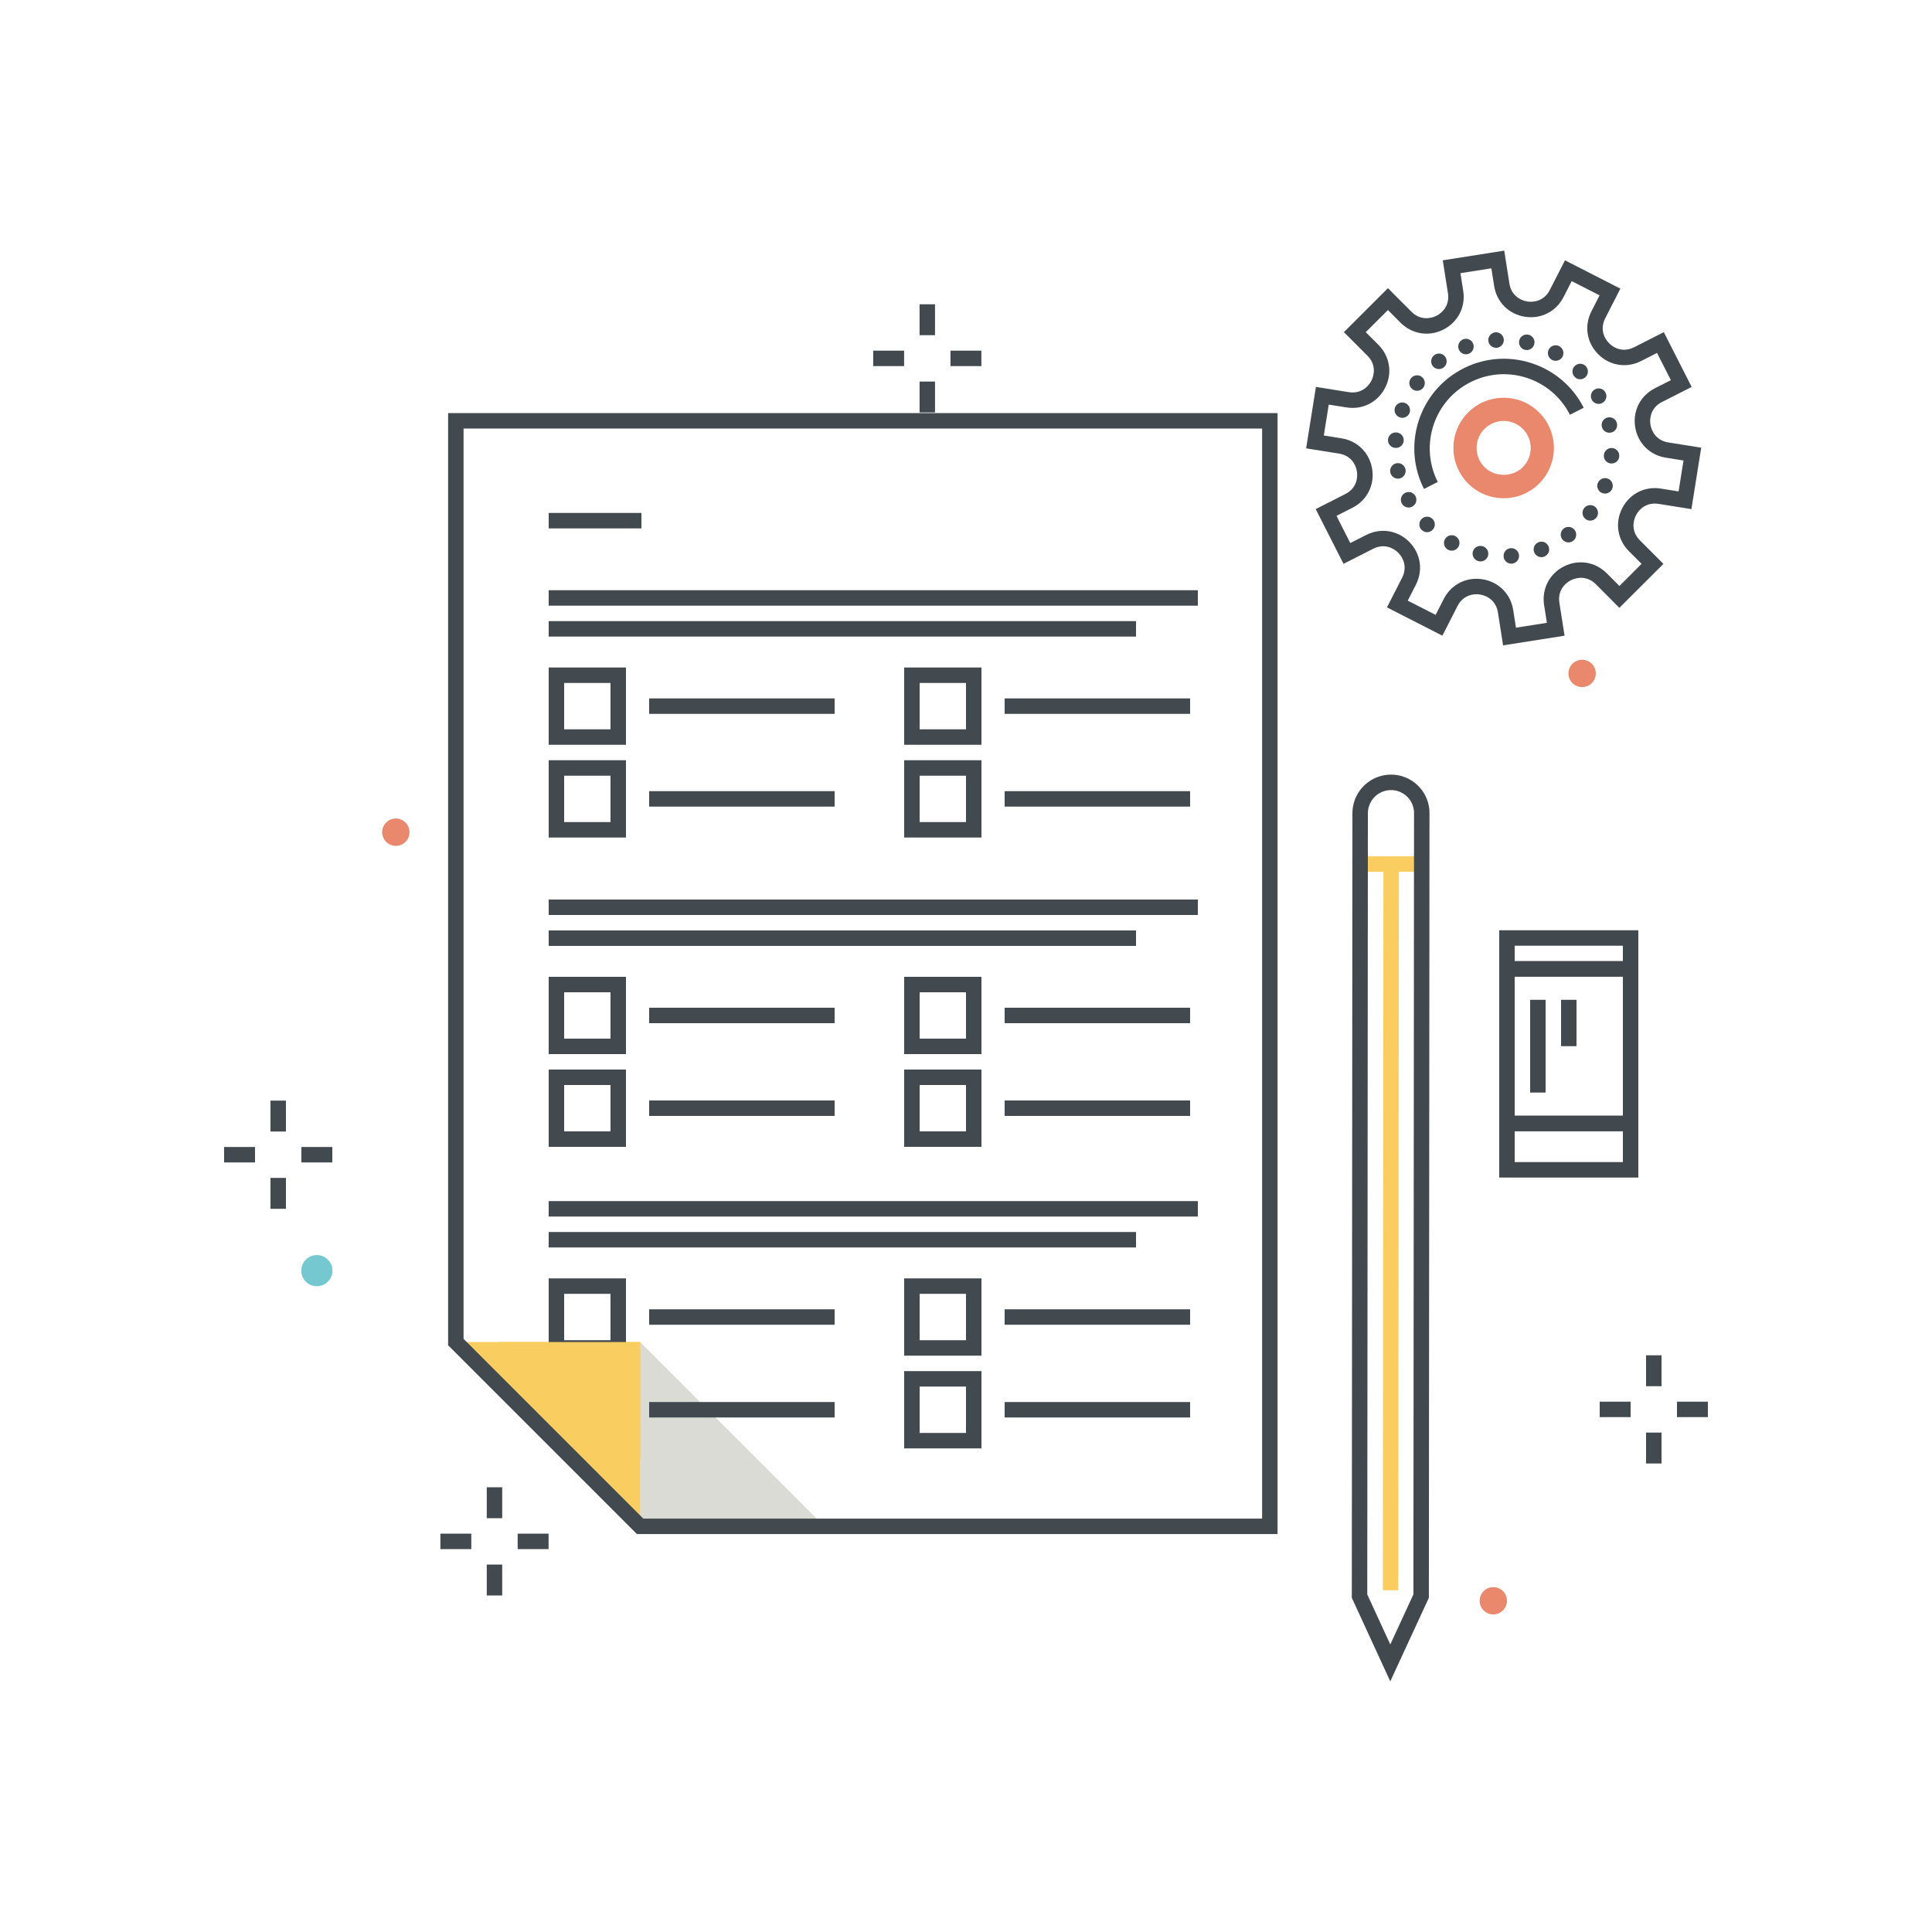 <?xml version="1.0" encoding="utf-8"?><svg xmlns="http://www.w3.org/2000/svg" width="250" height="250" viewBox="0 0 250 250"><g fill="none" fill-rule="evenodd"><path fill="#DBDBD5" d="M82.828 173.663l23.418 23.417H82.828l-2.166-12.833 2.166-10.584"/><path fill="#FACD60" d="M82.828 197.505v-23.842H58.986"/><path fill="#434A4F" d="M83.242 196.505h80.074V55.451H59.986v117.798l23.256 23.256zm82.074 2H82.414l-24.428-24.428V53.451h107.33v145.054zM62.986 196.45h2v-4h-2zM62.986 206.45h2v-4h-2zM66.986 200.45h4v-2h-4zM56.986 200.45h4v-2h-4zM118.991 43.374h2v-4h-2zM118.991 53.374h2v-4h-2zM122.991 47.374h4v-2h-4zM112.991 47.374h4v-2h-4z"/><path fill="#75C7D0" d="M43.016 164.422a2.015 2.015 0 1 0-4.03 0 2.015 2.015 0 0 0 4.03 0"/><path fill="#E9886C" d="M51.221 105.918a1.767 1.767 0 1 0 0 3.534 1.767 1.767 0 0 0 0-3.534"/><path fill="#434A4F" d="M35 146.419h2v-4h-2zM35 156.419h2v-4h-2zM39 150.419h4v-2h-4zM29 150.419h4v-2h-4z"/><path fill="#FACD60" d="M176 112.813l-.002-2 7.57-.007.002 2-7.57.007"/><path fill="#FACD60" d="M180.938 205.772l-2-.002.075-93.962 2 .002-.075 93.962"/><path fill="#42494E" d="M176.924 206.322l2.979 6.47 2.992-6.478.08-101.095a2.956 2.956 0 0 0-.872-2.109 2.957 2.957 0 0 0-2.106-.872h-.003a2.997 2.997 0 0 0-2.99 2.99l-.08 101.094zm2.977 11.246l-4.977-10.809v-.219l.08-101.314a5 5 0 0 1 4.988-4.988h.005c1.33 0 2.58.517 3.52 1.457a4.95 4.95 0 0 1 1.458 3.526l-.08 101.532-4.994 10.815z"/><path fill="#434A4F" d="M71 68.374h12v-2H71zM71 78.374h84v-2H71zM71 82.374h76v-2H71zM73 94.374h6v-6h-6v6zm-2 2h10v-10H71v10zm2 10.001h6v-6h-6v6zm-2 2h10V98.374H71v10.001zM84 92.374h24v-2H84zM84 104.375h24v-2H84zM119 94.374h6v-6h-6v6zm-2 2h10v-10h-10v10zm2 10.001h6v-6h-6v6zm-2 2h10V98.374h-10v10.001zM130 92.374h24v-2h-24zM130 104.375h24v-2h-24zM71 118.399h84v-2H71zM71 122.399h76v-2H71zM73 134.399h6v-6h-6v6zm-2 2h10v-10H71v10zm2 10h6v-6h-6v6zm-2 2h10v-10H71v10zM84 132.399h24v-2H84zM84 144.399h24v-2H84zM119 134.399h6v-6h-6v6zm-2 2h10v-10h-10v10zm2 10h6v-6h-6v6zm-2 2h10v-10h-10v10zM130 132.399h24v-2h-24zM130 144.399h24v-2h-24zM71 157.422h84v-2H71zM71 161.422h76v-2H71zM73 173.422h6v-6h-6v6zm-2 2h10v-10H71v10zM84 171.422h24v-2H84zM84 183.422h24v-2H84zM119 173.422h6v-6h-6v6zm-2 2h10v-10h-10v10zm2 10h6v-6h-6v6zm-2 2h10v-10h-10v10zM130 171.422h24v-2h-24zM130 183.422h24v-2h-24z"/><path fill="#FACD60" d="M82.828 188.876v-15.213H64.5l18.328 15.213"/><path fill="#42494E" d="M184.267 63.268c-2.895-5.697-.617-12.687 5.08-15.582a11.503 11.503 0 0 1 8.843-.687 11.506 11.506 0 0 1 6.739 5.766l-1.783.906a9.528 9.528 0 0 0-5.576-4.771 9.528 9.528 0 0 0-7.317.569c-4.713 2.396-6.599 8.179-4.203 12.893l-1.783.906"/><path fill="#E9886C" d="M194.574 54.471c-.934 0-1.813.364-2.474 1.026a3.473 3.473 0 0 0-1.026 2.474c0 .935.364 1.814 1.026 2.475 1.324 1.323 3.629 1.322 4.95 0a3.504 3.504 0 0 0 0-4.949 3.475 3.475 0 0 0-2.476-1.026zm0 10a6.457 6.457 0 0 1-4.595-1.904 6.458 6.458 0 0 1-1.905-4.596c0-1.736.677-3.368 1.905-4.596a6.457 6.457 0 0 1 4.595-1.904c1.737 0 3.369.676 4.597 1.904a6.508 6.508 0 0 1 0 9.192 6.457 6.457 0 0 1-4.597 1.904z"/><path fill="#434A4F" d="M191.046 74.893c.26 0 .523.021.789.063 2.085.333 3.644 1.894 3.972 3.979l.359 2.287 4.001-.629-.36-2.288c-.328-2.084.675-4.049 2.557-5.005 1.879-.958 4.06-.611 5.552.885l1.636 1.64 2.867-2.862-1.637-1.639c-1.49-1.494-1.833-3.674-.873-5.553.961-1.88 2.934-2.883 5.011-2.547l2.288.364.638-3.999-2.287-.365c-2.084-.332-3.643-1.894-3.971-3.979-.327-2.084.677-4.049 2.558-5.005l2.064-1.05-1.79-3.521-2.065 1.049c-1.882.955-4.06.61-5.55-.884-1.491-1.494-1.834-3.673-.874-5.553l1.053-2.063-3.607-1.842-1.054 2.063c-.959 1.879-2.924 2.876-5.01 2.547-2.084-.332-3.643-1.894-3.972-3.979l-.36-2.288-4.001.629.361 2.289c.327 2.084-.676 4.049-2.558 5.005-1.878.957-4.059.609-5.551-.885l-1.635-1.638-2.868 2.861 1.636 1.64c1.49 1.493 1.834 3.672.874 5.551-.96 1.88-2.925 2.887-5.01 2.548l-2.289-.364-.637 4 2.287.364c2.085.332 3.643 1.895 3.972 3.98.327 2.085-.677 4.049-2.558 5.005l-2.064 1.049 1.788 3.518 2.064-1.049c1.879-.954 4.06-.608 5.552.885 1.49 1.494 1.833 3.674.873 5.554l-1.054 2.061 3.608 1.843 1.053-2.063c.838-1.639 2.442-2.609 4.222-2.609zm3.454 8.616l-.67-4.263c-.231-1.472-1.345-2.161-2.309-2.315-.967-.156-2.238.154-2.916 1.482l-1.963 3.843-7.17-3.663 1.964-3.842c.677-1.328.182-2.54-.508-3.231-.691-.691-1.902-1.189-3.23-.515l-3.847 1.955-3.6-7.084 3.847-1.956c1.328-.674 1.639-1.946 1.488-2.911-.152-.965-.839-2.08-2.311-2.315l-4.261-.679 1.266-7.951 4.263.681c1.474.232 2.471-.613 2.915-1.483.444-.87.544-2.176-.509-3.23l-3.048-3.054 5.698-5.688 3.049 3.055c1.053 1.054 2.359.955 3.229.515.871-.443 1.72-1.441 1.487-2.912l-.671-4.264 7.954-1.252.67 4.265c.232 1.471 1.346 2.16 2.311 2.314.96.154 2.236-.155 2.914-1.482l1.964-3.844 7.17 3.662-1.964 3.844c-.678 1.327-.182 2.539.509 3.23.689.692 1.9 1.188 3.228.514l3.848-1.955 3.602 7.087-3.847 1.956c-1.328.675-1.64 1.946-1.488 2.911.152.966.838 2.08 2.309 2.315l4.264.68-1.269 7.95-4.263-.68c-1.471-.231-2.47.612-2.915 1.481-.444.87-.544 2.176.508 3.232l3.049 3.053-5.699 5.688-3.048-3.056c-1.052-1.053-2.359-.957-3.229-.514-.872.443-1.72 1.44-1.488 2.912l.671 4.264-7.954 1.25z"/><path fill="#434A4F" d="M192.589 44.075a1.014 1.014 0 0 1 .931-1.071c.549-.04 1.029.38 1.069.93.04.55-.38 1.03-.93 1.07h-.07c-.52 0-.96-.4-1-.929zm4.77 1.189l-.009.01a1.006 1.006 0 0 1-.761-1.199.997.997 0 0 1 1.19-.761c.54.12.88.65.76 1.19-.1.47-.51.79-.97.79a.73.73 0 0 1-.21-.03zm-8.599-.07a1 1 0 0 1 .59-1.289.99.99 0 0 1 1.279.59.999.999 0 0 1-.93 1.349 1 1 0 0 1-.939-.65zm12.059 1.37c-.48-.26-.66-.87-.4-1.359a1.002 1.002 0 0 1 1.761.96.993.993 0 0 1-.881.519 1.04 1.04 0 0 1-.48-.12zm-15.429.79a1.001 1.001 0 0 1 .21-1.399.986.986 0 0 1 1.399.2 1.002 1.002 0 0 1-.8 1.599c-.309 0-.61-.139-.809-.4zm18.38 1.42a.993.993 0 0 1 0-1.409.996.996 0 1 1 1.41 1.409.98.98 0 0 1-.71.301.97.97 0 0 1-.7-.301zm-21 1.591a1.003 1.003 0 0 1-.201-1.401c.34-.44.96-.53 1.401-.2.439.34.529.96.199 1.401a.985.985 0 0 1-.8.399c-.21 0-.42-.06-.599-.199zm23.219 1.38a.994.994 0 0 1 .401-1.361.983.983 0 0 1 1.349.401.982.982 0 0 1-.4 1.349c-.15.09-.31.13-.47.13a.998.998 0 0 1-.88-.519zm-24.88 2.25a.993.993 0 0 1-.589-1.281 1.003 1.003 0 0 1 1.879.701c-.15.399-.54.649-.94.649a.86.86 0 0 1-.35-.069zm26.17 1.21a.982.982 0 0 1 .76-1.181.993.993 0 0 1 1.19.761.993.993 0 0 1-.77 1.189c-.069.01-.14.021-.21.021a.993.993 0 0 1-.97-.79zm-26.74 2.75c-.55-.04-.97-.521-.93-1.071.04-.55.52-.96 1.071-.92a.996.996 0 0 1-.071 1.991h-.07zm27.92 2.019a.996.996 0 0 1-.92-1.069c.04-.551.521-.971 1.07-.931.55.04.96.521.92 1.07a.986.986 0 0 1-.99.93h-.08zm-28.55 1.17a1.002 1.002 0 0 1 1.96-.42c.11.54-.229 1.07-.769 1.191-.071.009-.141.019-.21.019-.46 0-.88-.319-.981-.79zm27.43 2.66a1.004 1.004 0 0 1-.59-1.29l.011.01a.983.983 0 0 1 1.279-.59c.521.19.78.76.59 1.28a.988.988 0 0 1-.94.651c-.11 0-.23-.021-.35-.061zm-25.94 1.34v.011a1.004 1.004 0 0 1 .4-1.361.998.998 0 1 1 .961 1.75.988.988 0 0 1-1.361-.4zm3.97 2.011h.01-.01zm19.811.01a1.003 1.003 0 0 1-.201-1.401c.331-.439.96-.53 1.4-.2.44.33.53.96.2 1.4-.2.26-.5.401-.8.401a.965.965 0 0 1-.599-.2zm-21.221 1.399a.995.995 0 0 1 0-1.409.994.994 0 0 1 1.41 0 .993.993 0 0 1 0 1.409.977.977 0 0 1-1.41 0zm18.2 1.221a1.004 1.004 0 0 1 .2-1.401c.44-.33 1.071-.24 1.401.201.329.439.239 1.07-.2 1.399-.181.131-.391.2-.601.2-.3 0-.6-.14-.8-.399zm-14.79 1.349a1 1 0 0 1-.39-1.36.99.99 0 0 1 1.35-.39c.49.26.67.87.4 1.35-.18.33-.52.52-.879.52-.161 0-.321-.04-.481-.12zm11.151.31a1 1 0 0 1 .589-1.289c.52-.191 1.09.069 1.29.59a.992.992 0 0 1-.589 1.279.866.866 0 0 1-.351.07 1 1 0 0 1-.939-.65zm-7.141 1.18a.998.998 0 1 1 .42-1.95c.54.111.881.651.761 1.191a.995.995 0 0 1-.971.779c-.069 0-.14 0-.21-.02zm3.19-.62a.998.998 0 0 1 .92-1.07c.55-.04 1.031.38 1.071.931.04.55-.38 1.029-.931 1.069h-.06a.99.99 0 0 1-1-.93z"/><path fill="#42494E" d="M196 144.375h14v-18h-14v18zm-2 2h18v-22h-18v22z"/><path fill="#42494E" d="M196 150.375h14v-4h-14v4zm-2 2h18v-8h-18v8zm2-28h14v-2h-14v2zm-2 2h18v-6h-18v6zM198 141.375h2v-12h-2zM202 135.375h2v-6h-2z"/><path fill="#434A4F" d="M213 179.375h2v-4h-2zM213 189.375h2v-4h-2zM217 183.375h4v-2h-4zM207 183.375h4v-2h-4z"/><path fill="#E9886C" d="M204.766 85.374a1.767 1.767 0 1 0 .001 3.533 1.767 1.767 0 0 0-.001-3.533m-11.533 120.001a1.766 1.766 0 1 0 0 3.532 1.766 1.766 0 0 0 0-3.532"/></g></svg>